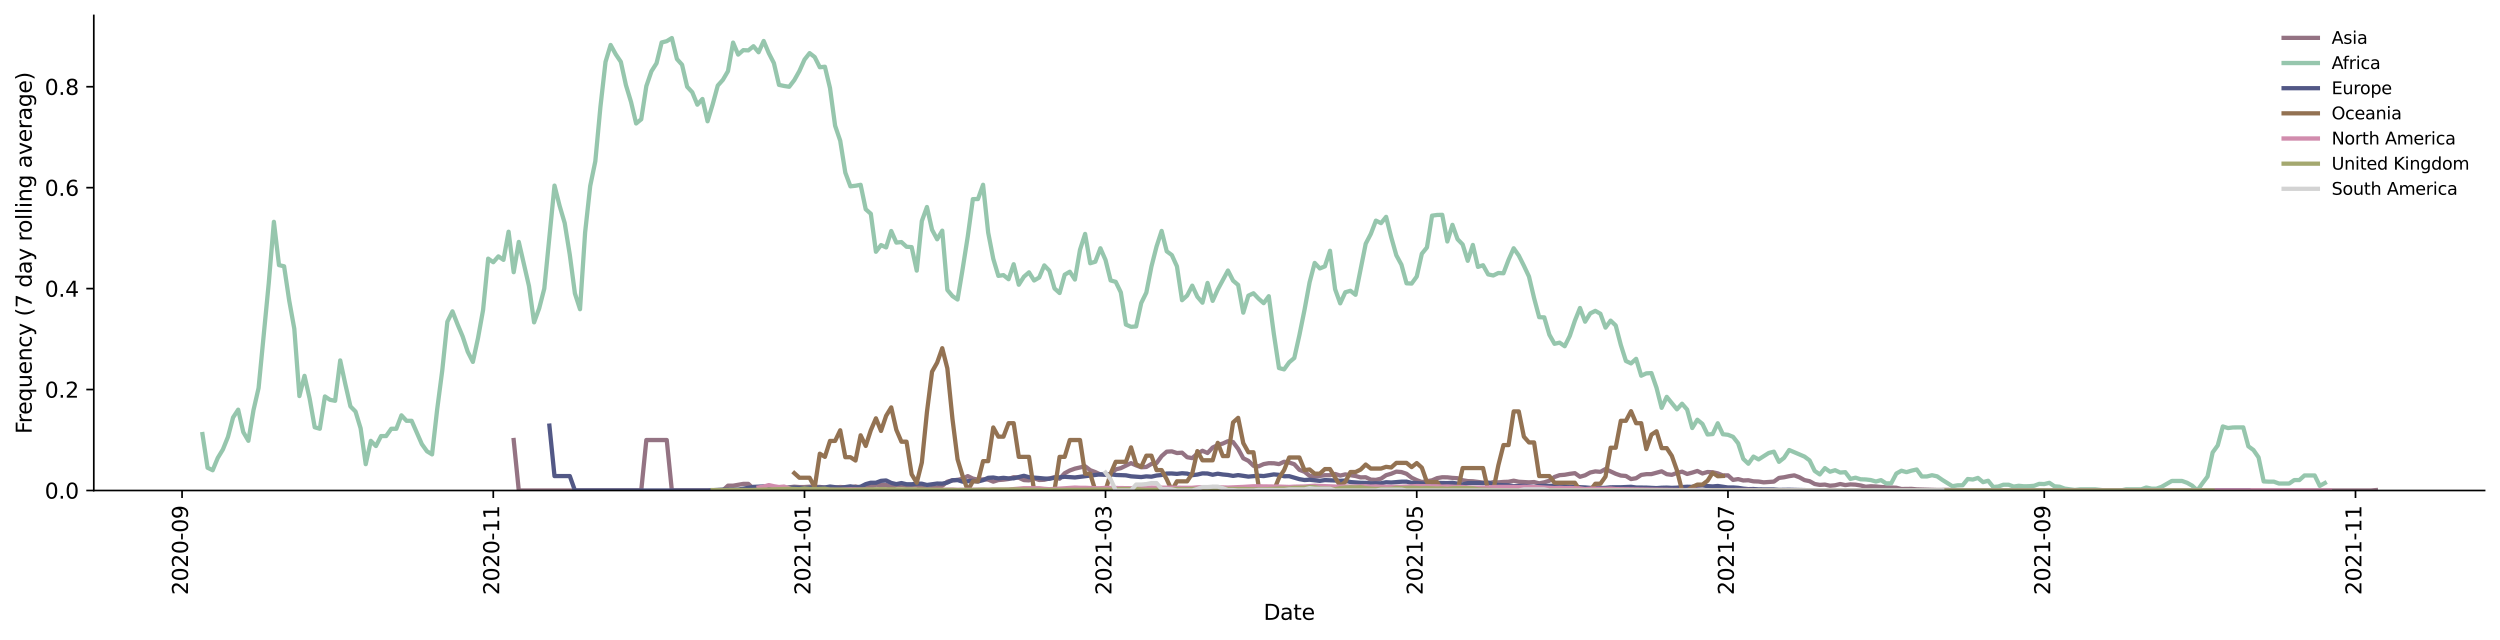 <?xml version="1.0" encoding="utf-8" standalone="no"?>
<!DOCTYPE svg PUBLIC "-//W3C//DTD SVG 1.1//EN"
  "http://www.w3.org/Graphics/SVG/1.1/DTD/svg11.dtd">
<svg height="298.621pt" version="1.1" viewBox="0 0 1166.981 298.621" width="1166.981pt" xmlns="http://www.w3.org/2000/svg" xmlns:xlink="http://www.w3.org/1999/xlink">
 <defs>
  <style type="text/css">*{stroke-linecap:butt;stroke-linejoin:round;}</style>
 </defs>
 <g id="figure_1">
  <g id="patch_1">
   <path d="M 0 298.621 
L 1166.981 298.621 
L 1166.981 0 
L 0 0 
z
" style="fill:#ffffff;"/>
  </g>
  <g id="axes_1">
   <g id="patch_2">
    <path d="M 43.781 228.96 
L 1159.781 228.96 
L 1159.781 7.2 
L 43.781 7.2 
z
" style="fill:#ffffff;"/>
   </g>
   <g id="matplotlib.axis_1">
    <g id="xtick_1">
     <g id="line2d_1">
      <defs>
       <path d="M 0 0 
L 0 3.5 
" id="m7dcf314d9b" style="stroke:#000000;stroke-width:0.8;"/>
      </defs>
      <g>
       <use style="stroke:#000000;stroke-width:0.8;" x="84.982" xlink:href="#m7dcf314d9b" y="228.96"/>
      </g>
     </g>
     <g id="text_1">
      <!-- 2020-09 -->
      <g transform="translate(87.742 277.743)rotate(-90)scale(0.1 -0.1)">
       <defs>
        <path d="M 1228 531 
L 3431 531 
L 3431 0 
L 469 0 
L 469 531 
Q 828 903 1448 1529 
Q 2069 2156 2228 2338 
Q 2531 2678 2651 2914 
Q 2772 3150 2772 3378 
Q 2772 3750 2511 3984 
Q 2250 4219 1831 4219 
Q 1534 4219 1204 4116 
Q 875 4013 500 3803 
L 500 4441 
Q 881 4594 1212 4672 
Q 1544 4750 1819 4750 
Q 2544 4750 2975 4387 
Q 3406 4025 3406 3419 
Q 3406 3131 3298 2873 
Q 3191 2616 2906 2266 
Q 2828 2175 2409 1742 
Q 1991 1309 1228 531 
z
" id="DejaVuSans-32" transform="scale(0.016)"/>
        <path d="M 2034 4250 
Q 1547 4250 1301 3770 
Q 1056 3291 1056 2328 
Q 1056 1369 1301 889 
Q 1547 409 2034 409 
Q 2525 409 2770 889 
Q 3016 1369 3016 2328 
Q 3016 3291 2770 3770 
Q 2525 4250 2034 4250 
z
M 2034 4750 
Q 2819 4750 3233 4129 
Q 3647 3509 3647 2328 
Q 3647 1150 3233 529 
Q 2819 -91 2034 -91 
Q 1250 -91 836 529 
Q 422 1150 422 2328 
Q 422 3509 836 4129 
Q 1250 4750 2034 4750 
z
" id="DejaVuSans-30" transform="scale(0.016)"/>
        <path d="M 313 2009 
L 1997 2009 
L 1997 1497 
L 313 1497 
L 313 2009 
z
" id="DejaVuSans-2d" transform="scale(0.016)"/>
        <path d="M 703 97 
L 703 672 
Q 941 559 1184 500 
Q 1428 441 1663 441 
Q 2288 441 2617 861 
Q 2947 1281 2994 2138 
Q 2813 1869 2534 1725 
Q 2256 1581 1919 1581 
Q 1219 1581 811 2004 
Q 403 2428 403 3163 
Q 403 3881 828 4315 
Q 1253 4750 1959 4750 
Q 2769 4750 3195 4129 
Q 3622 3509 3622 2328 
Q 3622 1225 3098 567 
Q 2575 -91 1691 -91 
Q 1453 -91 1209 -44 
Q 966 3 703 97 
z
M 1959 2075 
Q 2384 2075 2632 2365 
Q 2881 2656 2881 3163 
Q 2881 3666 2632 3958 
Q 2384 4250 1959 4250 
Q 1534 4250 1286 3958 
Q 1038 3666 1038 3163 
Q 1038 2656 1286 2365 
Q 1534 2075 1959 2075 
z
" id="DejaVuSans-39" transform="scale(0.016)"/>
       </defs>
       <use xlink:href="#DejaVuSans-32"/>
       <use x="63.623" xlink:href="#DejaVuSans-30"/>
       <use x="127.246" xlink:href="#DejaVuSans-32"/>
       <use x="190.869" xlink:href="#DejaVuSans-30"/>
       <use x="254.492" xlink:href="#DejaVuSans-2d"/>
       <use x="290.576" xlink:href="#DejaVuSans-30"/>
       <use x="354.199" xlink:href="#DejaVuSans-39"/>
      </g>
     </g>
    </g>
    <g id="xtick_2">
     <g id="line2d_2">
      <g>
       <use style="stroke:#000000;stroke-width:0.8;" x="230.258" xlink:href="#m7dcf314d9b" y="228.96"/>
      </g>
     </g>
     <g id="text_2">
      <!-- 2020-11 -->
      <g transform="translate(233.017 277.743)rotate(-90)scale(0.1 -0.1)">
       <defs>
        <path d="M 794 531 
L 1825 531 
L 1825 4091 
L 703 3866 
L 703 4441 
L 1819 4666 
L 2450 4666 
L 2450 531 
L 3481 531 
L 3481 0 
L 794 0 
L 794 531 
z
" id="DejaVuSans-31" transform="scale(0.016)"/>
       </defs>
       <use xlink:href="#DejaVuSans-32"/>
       <use x="63.623" xlink:href="#DejaVuSans-30"/>
       <use x="127.246" xlink:href="#DejaVuSans-32"/>
       <use x="190.869" xlink:href="#DejaVuSans-30"/>
       <use x="254.492" xlink:href="#DejaVuSans-2d"/>
       <use x="290.576" xlink:href="#DejaVuSans-31"/>
       <use x="354.199" xlink:href="#DejaVuSans-31"/>
      </g>
     </g>
    </g>
    <g id="xtick_3">
     <g id="line2d_3">
      <g>
       <use style="stroke:#000000;stroke-width:0.8;" x="375.533" xlink:href="#m7dcf314d9b" y="228.96"/>
      </g>
     </g>
     <g id="text_3">
      <!-- 2021-01 -->
      <g transform="translate(378.292 277.743)rotate(-90)scale(0.1 -0.1)">
       <use xlink:href="#DejaVuSans-32"/>
       <use x="63.623" xlink:href="#DejaVuSans-30"/>
       <use x="127.246" xlink:href="#DejaVuSans-32"/>
       <use x="190.869" xlink:href="#DejaVuSans-31"/>
       <use x="254.492" xlink:href="#DejaVuSans-2d"/>
       <use x="290.576" xlink:href="#DejaVuSans-30"/>
       <use x="354.199" xlink:href="#DejaVuSans-31"/>
      </g>
     </g>
    </g>
    <g id="xtick_4">
     <g id="line2d_4">
      <g>
       <use style="stroke:#000000;stroke-width:0.8;" x="516.045" xlink:href="#m7dcf314d9b" y="228.96"/>
      </g>
     </g>
     <g id="text_4">
      <!-- 2021-03 -->
      <g transform="translate(518.804 277.743)rotate(-90)scale(0.1 -0.1)">
       <defs>
        <path d="M 2597 2516 
Q 3050 2419 3304 2112 
Q 3559 1806 3559 1356 
Q 3559 666 3084 287 
Q 2609 -91 1734 -91 
Q 1441 -91 1130 -33 
Q 819 25 488 141 
L 488 750 
Q 750 597 1062 519 
Q 1375 441 1716 441 
Q 2309 441 2620 675 
Q 2931 909 2931 1356 
Q 2931 1769 2642 2001 
Q 2353 2234 1838 2234 
L 1294 2234 
L 1294 2753 
L 1863 2753 
Q 2328 2753 2575 2939 
Q 2822 3125 2822 3475 
Q 2822 3834 2567 4026 
Q 2313 4219 1838 4219 
Q 1578 4219 1281 4162 
Q 984 4106 628 3988 
L 628 4550 
Q 988 4650 1302 4700 
Q 1616 4750 1894 4750 
Q 2613 4750 3031 4423 
Q 3450 4097 3450 3541 
Q 3450 3153 3228 2886 
Q 3006 2619 2597 2516 
z
" id="DejaVuSans-33" transform="scale(0.016)"/>
       </defs>
       <use xlink:href="#DejaVuSans-32"/>
       <use x="63.623" xlink:href="#DejaVuSans-30"/>
       <use x="127.246" xlink:href="#DejaVuSans-32"/>
       <use x="190.869" xlink:href="#DejaVuSans-31"/>
       <use x="254.492" xlink:href="#DejaVuSans-2d"/>
       <use x="290.576" xlink:href="#DejaVuSans-30"/>
       <use x="354.199" xlink:href="#DejaVuSans-33"/>
      </g>
     </g>
    </g>
    <g id="xtick_5">
     <g id="line2d_5">
      <g>
       <use style="stroke:#000000;stroke-width:0.8;" x="661.32" xlink:href="#m7dcf314d9b" y="228.96"/>
      </g>
     </g>
     <g id="text_5">
      <!-- 2021-05 -->
      <g transform="translate(664.08 277.743)rotate(-90)scale(0.1 -0.1)">
       <defs>
        <path d="M 691 4666 
L 3169 4666 
L 3169 4134 
L 1269 4134 
L 1269 2991 
Q 1406 3038 1543 3061 
Q 1681 3084 1819 3084 
Q 2600 3084 3056 2656 
Q 3513 2228 3513 1497 
Q 3513 744 3044 326 
Q 2575 -91 1722 -91 
Q 1428 -91 1123 -41 
Q 819 9 494 109 
L 494 744 
Q 775 591 1075 516 
Q 1375 441 1709 441 
Q 2250 441 2565 725 
Q 2881 1009 2881 1497 
Q 2881 1984 2565 2268 
Q 2250 2553 1709 2553 
Q 1456 2553 1204 2497 
Q 953 2441 691 2322 
L 691 4666 
z
" id="DejaVuSans-35" transform="scale(0.016)"/>
       </defs>
       <use xlink:href="#DejaVuSans-32"/>
       <use x="63.623" xlink:href="#DejaVuSans-30"/>
       <use x="127.246" xlink:href="#DejaVuSans-32"/>
       <use x="190.869" xlink:href="#DejaVuSans-31"/>
       <use x="254.492" xlink:href="#DejaVuSans-2d"/>
       <use x="290.576" xlink:href="#DejaVuSans-30"/>
       <use x="354.199" xlink:href="#DejaVuSans-35"/>
      </g>
     </g>
    </g>
    <g id="xtick_6">
     <g id="line2d_6">
      <g>
       <use style="stroke:#000000;stroke-width:0.8;" x="806.596" xlink:href="#m7dcf314d9b" y="228.96"/>
      </g>
     </g>
     <g id="text_6">
      <!-- 2021-07 -->
      <g transform="translate(809.355 277.743)rotate(-90)scale(0.1 -0.1)">
       <defs>
        <path d="M 525 4666 
L 3525 4666 
L 3525 4397 
L 1831 0 
L 1172 0 
L 2766 4134 
L 525 4134 
L 525 4666 
z
" id="DejaVuSans-37" transform="scale(0.016)"/>
       </defs>
       <use xlink:href="#DejaVuSans-32"/>
       <use x="63.623" xlink:href="#DejaVuSans-30"/>
       <use x="127.246" xlink:href="#DejaVuSans-32"/>
       <use x="190.869" xlink:href="#DejaVuSans-31"/>
       <use x="254.492" xlink:href="#DejaVuSans-2d"/>
       <use x="290.576" xlink:href="#DejaVuSans-30"/>
       <use x="354.199" xlink:href="#DejaVuSans-37"/>
      </g>
     </g>
    </g>
    <g id="xtick_7">
     <g id="line2d_7">
      <g>
       <use style="stroke:#000000;stroke-width:0.8;" x="954.252" xlink:href="#m7dcf314d9b" y="228.96"/>
      </g>
     </g>
     <g id="text_7">
      <!-- 2021-09 -->
      <g transform="translate(957.012 277.743)rotate(-90)scale(0.1 -0.1)">
       <use xlink:href="#DejaVuSans-32"/>
       <use x="63.623" xlink:href="#DejaVuSans-30"/>
       <use x="127.246" xlink:href="#DejaVuSans-32"/>
       <use x="190.869" xlink:href="#DejaVuSans-31"/>
       <use x="254.492" xlink:href="#DejaVuSans-2d"/>
       <use x="290.576" xlink:href="#DejaVuSans-30"/>
       <use x="354.199" xlink:href="#DejaVuSans-39"/>
      </g>
     </g>
    </g>
    <g id="xtick_8">
     <g id="line2d_8">
      <g>
       <use style="stroke:#000000;stroke-width:0.8;" x="1099.528" xlink:href="#m7dcf314d9b" y="228.96"/>
      </g>
     </g>
     <g id="text_8">
      <!-- 2021-11 -->
      <g transform="translate(1102.287 277.743)rotate(-90)scale(0.1 -0.1)">
       <use xlink:href="#DejaVuSans-32"/>
       <use x="63.623" xlink:href="#DejaVuSans-30"/>
       <use x="127.246" xlink:href="#DejaVuSans-32"/>
       <use x="190.869" xlink:href="#DejaVuSans-31"/>
       <use x="254.492" xlink:href="#DejaVuSans-2d"/>
       <use x="290.576" xlink:href="#DejaVuSans-31"/>
       <use x="354.199" xlink:href="#DejaVuSans-31"/>
      </g>
     </g>
    </g>
    <g id="text_9">
     <!-- Date -->
     <g transform="translate(589.83 289.341)scale(0.1 -0.1)">
      <defs>
       <path d="M 1259 4147 
L 1259 519 
L 2022 519 
Q 2988 519 3436 956 
Q 3884 1394 3884 2338 
Q 3884 3275 3436 3711 
Q 2988 4147 2022 4147 
L 1259 4147 
z
M 628 4666 
L 1925 4666 
Q 3281 4666 3915 4102 
Q 4550 3538 4550 2338 
Q 4550 1131 3912 565 
Q 3275 0 1925 0 
L 628 0 
L 628 4666 
z
" id="DejaVuSans-44" transform="scale(0.016)"/>
       <path d="M 2194 1759 
Q 1497 1759 1228 1600 
Q 959 1441 959 1056 
Q 959 750 1161 570 
Q 1363 391 1709 391 
Q 2188 391 2477 730 
Q 2766 1069 2766 1631 
L 2766 1759 
L 2194 1759 
z
M 3341 1997 
L 3341 0 
L 2766 0 
L 2766 531 
Q 2569 213 2275 61 
Q 1981 -91 1556 -91 
Q 1019 -91 701 211 
Q 384 513 384 1019 
Q 384 1609 779 1909 
Q 1175 2209 1959 2209 
L 2766 2209 
L 2766 2266 
Q 2766 2663 2505 2880 
Q 2244 3097 1772 3097 
Q 1472 3097 1187 3025 
Q 903 2953 641 2809 
L 641 3341 
Q 956 3463 1253 3523 
Q 1550 3584 1831 3584 
Q 2591 3584 2966 3190 
Q 3341 2797 3341 1997 
z
" id="DejaVuSans-61" transform="scale(0.016)"/>
       <path d="M 1172 4494 
L 1172 3500 
L 2356 3500 
L 2356 3053 
L 1172 3053 
L 1172 1153 
Q 1172 725 1289 603 
Q 1406 481 1766 481 
L 2356 481 
L 2356 0 
L 1766 0 
Q 1100 0 847 248 
Q 594 497 594 1153 
L 594 3053 
L 172 3053 
L 172 3500 
L 594 3500 
L 594 4494 
L 1172 4494 
z
" id="DejaVuSans-74" transform="scale(0.016)"/>
       <path d="M 3597 1894 
L 3597 1613 
L 953 1613 
Q 991 1019 1311 708 
Q 1631 397 2203 397 
Q 2534 397 2845 478 
Q 3156 559 3463 722 
L 3463 178 
Q 3153 47 2828 -22 
Q 2503 -91 2169 -91 
Q 1331 -91 842 396 
Q 353 884 353 1716 
Q 353 2575 817 3079 
Q 1281 3584 2069 3584 
Q 2775 3584 3186 3129 
Q 3597 2675 3597 1894 
z
M 3022 2063 
Q 3016 2534 2758 2815 
Q 2500 3097 2075 3097 
Q 1594 3097 1305 2825 
Q 1016 2553 972 2059 
L 3022 2063 
z
" id="DejaVuSans-65" transform="scale(0.016)"/>
      </defs>
      <use xlink:href="#DejaVuSans-44"/>
      <use x="77.002" xlink:href="#DejaVuSans-61"/>
      <use x="138.281" xlink:href="#DejaVuSans-74"/>
      <use x="177.49" xlink:href="#DejaVuSans-65"/>
     </g>
    </g>
   </g>
   <g id="matplotlib.axis_2">
    <g id="ytick_1">
     <g id="line2d_9">
      <defs>
       <path d="M 0 0 
L -3.5 0 
" id="m2e028c14c4" style="stroke:#000000;stroke-width:0.8;"/>
      </defs>
      <g>
       <use style="stroke:#000000;stroke-width:0.8;" x="43.781" xlink:href="#m2e028c14c4" y="228.96"/>
      </g>
     </g>
     <g id="text_10">
      <!-- 0.0 -->
      <g transform="translate(20.878 232.759)scale(0.1 -0.1)">
       <defs>
        <path d="M 684 794 
L 1344 794 
L 1344 0 
L 684 0 
L 684 794 
z
" id="DejaVuSans-2e" transform="scale(0.016)"/>
       </defs>
       <use xlink:href="#DejaVuSans-30"/>
       <use x="63.623" xlink:href="#DejaVuSans-2e"/>
       <use x="95.41" xlink:href="#DejaVuSans-30"/>
      </g>
     </g>
    </g>
    <g id="ytick_2">
     <g id="line2d_10">
      <g>
       <use style="stroke:#000000;stroke-width:0.8;" x="43.781" xlink:href="#m2e028c14c4" y="181.842"/>
      </g>
     </g>
     <g id="text_11">
      <!-- 0.2 -->
      <g transform="translate(20.878 185.641)scale(0.1 -0.1)">
       <use xlink:href="#DejaVuSans-30"/>
       <use x="63.623" xlink:href="#DejaVuSans-2e"/>
       <use x="95.41" xlink:href="#DejaVuSans-32"/>
      </g>
     </g>
    </g>
    <g id="ytick_3">
     <g id="line2d_11">
      <g>
       <use style="stroke:#000000;stroke-width:0.8;" x="43.781" xlink:href="#m2e028c14c4" y="134.723"/>
      </g>
     </g>
     <g id="text_12">
      <!-- 0.4 -->
      <g transform="translate(20.878 138.523)scale(0.1 -0.1)">
       <defs>
        <path d="M 2419 4116 
L 825 1625 
L 2419 1625 
L 2419 4116 
z
M 2253 4666 
L 3047 4666 
L 3047 1625 
L 3713 1625 
L 3713 1100 
L 3047 1100 
L 3047 0 
L 2419 0 
L 2419 1100 
L 313 1100 
L 313 1709 
L 2253 4666 
z
" id="DejaVuSans-34" transform="scale(0.016)"/>
       </defs>
       <use xlink:href="#DejaVuSans-30"/>
       <use x="63.623" xlink:href="#DejaVuSans-2e"/>
       <use x="95.41" xlink:href="#DejaVuSans-34"/>
      </g>
     </g>
    </g>
    <g id="ytick_4">
     <g id="line2d_12">
      <g>
       <use style="stroke:#000000;stroke-width:0.8;" x="43.781" xlink:href="#m2e028c14c4" y="87.605"/>
      </g>
     </g>
     <g id="text_13">
      <!-- 0.6 -->
      <g transform="translate(20.878 91.404)scale(0.1 -0.1)">
       <defs>
        <path d="M 2113 2584 
Q 1688 2584 1439 2293 
Q 1191 2003 1191 1497 
Q 1191 994 1439 701 
Q 1688 409 2113 409 
Q 2538 409 2786 701 
Q 3034 994 3034 1497 
Q 3034 2003 2786 2293 
Q 2538 2584 2113 2584 
z
M 3366 4563 
L 3366 3988 
Q 3128 4100 2886 4159 
Q 2644 4219 2406 4219 
Q 1781 4219 1451 3797 
Q 1122 3375 1075 2522 
Q 1259 2794 1537 2939 
Q 1816 3084 2150 3084 
Q 2853 3084 3261 2657 
Q 3669 2231 3669 1497 
Q 3669 778 3244 343 
Q 2819 -91 2113 -91 
Q 1303 -91 875 529 
Q 447 1150 447 2328 
Q 447 3434 972 4092 
Q 1497 4750 2381 4750 
Q 2619 4750 2861 4703 
Q 3103 4656 3366 4563 
z
" id="DejaVuSans-36" transform="scale(0.016)"/>
       </defs>
       <use xlink:href="#DejaVuSans-30"/>
       <use x="63.623" xlink:href="#DejaVuSans-2e"/>
       <use x="95.41" xlink:href="#DejaVuSans-36"/>
      </g>
     </g>
    </g>
    <g id="ytick_5">
     <g id="line2d_13">
      <g>
       <use style="stroke:#000000;stroke-width:0.8;" x="43.781" xlink:href="#m2e028c14c4" y="40.487"/>
      </g>
     </g>
     <g id="text_14">
      <!-- 0.8 -->
      <g transform="translate(20.878 44.286)scale(0.1 -0.1)">
       <defs>
        <path d="M 2034 2216 
Q 1584 2216 1326 1975 
Q 1069 1734 1069 1313 
Q 1069 891 1326 650 
Q 1584 409 2034 409 
Q 2484 409 2743 651 
Q 3003 894 3003 1313 
Q 3003 1734 2745 1975 
Q 2488 2216 2034 2216 
z
M 1403 2484 
Q 997 2584 770 2862 
Q 544 3141 544 3541 
Q 544 4100 942 4425 
Q 1341 4750 2034 4750 
Q 2731 4750 3128 4425 
Q 3525 4100 3525 3541 
Q 3525 3141 3298 2862 
Q 3072 2584 2669 2484 
Q 3125 2378 3379 2068 
Q 3634 1759 3634 1313 
Q 3634 634 3220 271 
Q 2806 -91 2034 -91 
Q 1263 -91 848 271 
Q 434 634 434 1313 
Q 434 1759 690 2068 
Q 947 2378 1403 2484 
z
M 1172 3481 
Q 1172 3119 1398 2916 
Q 1625 2713 2034 2713 
Q 2441 2713 2670 2916 
Q 2900 3119 2900 3481 
Q 2900 3844 2670 4047 
Q 2441 4250 2034 4250 
Q 1625 4250 1398 4047 
Q 1172 3844 1172 3481 
z
" id="DejaVuSans-38" transform="scale(0.016)"/>
       </defs>
       <use xlink:href="#DejaVuSans-30"/>
       <use x="63.623" xlink:href="#DejaVuSans-2e"/>
       <use x="95.41" xlink:href="#DejaVuSans-38"/>
      </g>
     </g>
    </g>
    <g id="text_15">
     <!-- Frequency (7 day rolling average) -->
     <g transform="translate(14.798 202.529)rotate(-90)scale(0.1 -0.1)">
      <defs>
       <path d="M 628 4666 
L 3309 4666 
L 3309 4134 
L 1259 4134 
L 1259 2759 
L 3109 2759 
L 3109 2228 
L 1259 2228 
L 1259 0 
L 628 0 
L 628 4666 
z
" id="DejaVuSans-46" transform="scale(0.016)"/>
       <path d="M 2631 2963 
Q 2534 3019 2420 3045 
Q 2306 3072 2169 3072 
Q 1681 3072 1420 2755 
Q 1159 2438 1159 1844 
L 1159 0 
L 581 0 
L 581 3500 
L 1159 3500 
L 1159 2956 
Q 1341 3275 1631 3429 
Q 1922 3584 2338 3584 
Q 2397 3584 2469 3576 
Q 2541 3569 2628 3553 
L 2631 2963 
z
" id="DejaVuSans-72" transform="scale(0.016)"/>
       <path d="M 947 1747 
Q 947 1113 1208 752 
Q 1469 391 1925 391 
Q 2381 391 2643 752 
Q 2906 1113 2906 1747 
Q 2906 2381 2643 2742 
Q 2381 3103 1925 3103 
Q 1469 3103 1208 2742 
Q 947 2381 947 1747 
z
M 2906 525 
Q 2725 213 2448 61 
Q 2172 -91 1784 -91 
Q 1150 -91 751 415 
Q 353 922 353 1747 
Q 353 2572 751 3078 
Q 1150 3584 1784 3584 
Q 2172 3584 2448 3432 
Q 2725 3281 2906 2969 
L 2906 3500 
L 3481 3500 
L 3481 -1331 
L 2906 -1331 
L 2906 525 
z
" id="DejaVuSans-71" transform="scale(0.016)"/>
       <path d="M 544 1381 
L 544 3500 
L 1119 3500 
L 1119 1403 
Q 1119 906 1312 657 
Q 1506 409 1894 409 
Q 2359 409 2629 706 
Q 2900 1003 2900 1516 
L 2900 3500 
L 3475 3500 
L 3475 0 
L 2900 0 
L 2900 538 
Q 2691 219 2414 64 
Q 2138 -91 1772 -91 
Q 1169 -91 856 284 
Q 544 659 544 1381 
z
M 1991 3584 
L 1991 3584 
z
" id="DejaVuSans-75" transform="scale(0.016)"/>
       <path d="M 3513 2113 
L 3513 0 
L 2938 0 
L 2938 2094 
Q 2938 2591 2744 2837 
Q 2550 3084 2163 3084 
Q 1697 3084 1428 2787 
Q 1159 2491 1159 1978 
L 1159 0 
L 581 0 
L 581 3500 
L 1159 3500 
L 1159 2956 
Q 1366 3272 1645 3428 
Q 1925 3584 2291 3584 
Q 2894 3584 3203 3211 
Q 3513 2838 3513 2113 
z
" id="DejaVuSans-6e" transform="scale(0.016)"/>
       <path d="M 3122 3366 
L 3122 2828 
Q 2878 2963 2633 3030 
Q 2388 3097 2138 3097 
Q 1578 3097 1268 2742 
Q 959 2388 959 1747 
Q 959 1106 1268 751 
Q 1578 397 2138 397 
Q 2388 397 2633 464 
Q 2878 531 3122 666 
L 3122 134 
Q 2881 22 2623 -34 
Q 2366 -91 2075 -91 
Q 1284 -91 818 406 
Q 353 903 353 1747 
Q 353 2603 823 3093 
Q 1294 3584 2113 3584 
Q 2378 3584 2631 3529 
Q 2884 3475 3122 3366 
z
" id="DejaVuSans-63" transform="scale(0.016)"/>
       <path d="M 2059 -325 
Q 1816 -950 1584 -1140 
Q 1353 -1331 966 -1331 
L 506 -1331 
L 506 -850 
L 844 -850 
Q 1081 -850 1212 -737 
Q 1344 -625 1503 -206 
L 1606 56 
L 191 3500 
L 800 3500 
L 1894 763 
L 2988 3500 
L 3597 3500 
L 2059 -325 
z
" id="DejaVuSans-79" transform="scale(0.016)"/>
       <path id="DejaVuSans-20" transform="scale(0.016)"/>
       <path d="M 1984 4856 
Q 1566 4138 1362 3434 
Q 1159 2731 1159 2009 
Q 1159 1288 1364 580 
Q 1569 -128 1984 -844 
L 1484 -844 
Q 1016 -109 783 600 
Q 550 1309 550 2009 
Q 550 2706 781 3412 
Q 1013 4119 1484 4856 
L 1984 4856 
z
" id="DejaVuSans-28" transform="scale(0.016)"/>
       <path d="M 2906 2969 
L 2906 4863 
L 3481 4863 
L 3481 0 
L 2906 0 
L 2906 525 
Q 2725 213 2448 61 
Q 2172 -91 1784 -91 
Q 1150 -91 751 415 
Q 353 922 353 1747 
Q 353 2572 751 3078 
Q 1150 3584 1784 3584 
Q 2172 3584 2448 3432 
Q 2725 3281 2906 2969 
z
M 947 1747 
Q 947 1113 1208 752 
Q 1469 391 1925 391 
Q 2381 391 2643 752 
Q 2906 1113 2906 1747 
Q 2906 2381 2643 2742 
Q 2381 3103 1925 3103 
Q 1469 3103 1208 2742 
Q 947 2381 947 1747 
z
" id="DejaVuSans-64" transform="scale(0.016)"/>
       <path d="M 1959 3097 
Q 1497 3097 1228 2736 
Q 959 2375 959 1747 
Q 959 1119 1226 758 
Q 1494 397 1959 397 
Q 2419 397 2687 759 
Q 2956 1122 2956 1747 
Q 2956 2369 2687 2733 
Q 2419 3097 1959 3097 
z
M 1959 3584 
Q 2709 3584 3137 3096 
Q 3566 2609 3566 1747 
Q 3566 888 3137 398 
Q 2709 -91 1959 -91 
Q 1206 -91 779 398 
Q 353 888 353 1747 
Q 353 2609 779 3096 
Q 1206 3584 1959 3584 
z
" id="DejaVuSans-6f" transform="scale(0.016)"/>
       <path d="M 603 4863 
L 1178 4863 
L 1178 0 
L 603 0 
L 603 4863 
z
" id="DejaVuSans-6c" transform="scale(0.016)"/>
       <path d="M 603 3500 
L 1178 3500 
L 1178 0 
L 603 0 
L 603 3500 
z
M 603 4863 
L 1178 4863 
L 1178 4134 
L 603 4134 
L 603 4863 
z
" id="DejaVuSans-69" transform="scale(0.016)"/>
       <path d="M 2906 1791 
Q 2906 2416 2648 2759 
Q 2391 3103 1925 3103 
Q 1463 3103 1205 2759 
Q 947 2416 947 1791 
Q 947 1169 1205 825 
Q 1463 481 1925 481 
Q 2391 481 2648 825 
Q 2906 1169 2906 1791 
z
M 3481 434 
Q 3481 -459 3084 -895 
Q 2688 -1331 1869 -1331 
Q 1566 -1331 1297 -1286 
Q 1028 -1241 775 -1147 
L 775 -588 
Q 1028 -725 1275 -790 
Q 1522 -856 1778 -856 
Q 2344 -856 2625 -561 
Q 2906 -266 2906 331 
L 2906 616 
Q 2728 306 2450 153 
Q 2172 0 1784 0 
Q 1141 0 747 490 
Q 353 981 353 1791 
Q 353 2603 747 3093 
Q 1141 3584 1784 3584 
Q 2172 3584 2450 3431 
Q 2728 3278 2906 2969 
L 2906 3500 
L 3481 3500 
L 3481 434 
z
" id="DejaVuSans-67" transform="scale(0.016)"/>
       <path d="M 191 3500 
L 800 3500 
L 1894 563 
L 2988 3500 
L 3597 3500 
L 2284 0 
L 1503 0 
L 191 3500 
z
" id="DejaVuSans-76" transform="scale(0.016)"/>
       <path d="M 513 4856 
L 1013 4856 
Q 1481 4119 1714 3412 
Q 1947 2706 1947 2009 
Q 1947 1309 1714 600 
Q 1481 -109 1013 -844 
L 513 -844 
Q 928 -128 1133 580 
Q 1338 1288 1338 2009 
Q 1338 2731 1133 3434 
Q 928 4138 513 4856 
z
" id="DejaVuSans-29" transform="scale(0.016)"/>
      </defs>
      <use xlink:href="#DejaVuSans-46"/>
      <use x="50.27" xlink:href="#DejaVuSans-72"/>
      <use x="89.133" xlink:href="#DejaVuSans-65"/>
      <use x="150.656" xlink:href="#DejaVuSans-71"/>
      <use x="214.133" xlink:href="#DejaVuSans-75"/>
      <use x="277.512" xlink:href="#DejaVuSans-65"/>
      <use x="339.035" xlink:href="#DejaVuSans-6e"/>
      <use x="402.414" xlink:href="#DejaVuSans-63"/>
      <use x="457.395" xlink:href="#DejaVuSans-79"/>
      <use x="516.574" xlink:href="#DejaVuSans-20"/>
      <use x="548.361" xlink:href="#DejaVuSans-28"/>
      <use x="587.375" xlink:href="#DejaVuSans-37"/>
      <use x="650.998" xlink:href="#DejaVuSans-20"/>
      <use x="682.785" xlink:href="#DejaVuSans-64"/>
      <use x="746.262" xlink:href="#DejaVuSans-61"/>
      <use x="807.541" xlink:href="#DejaVuSans-79"/>
      <use x="866.721" xlink:href="#DejaVuSans-20"/>
      <use x="898.508" xlink:href="#DejaVuSans-72"/>
      <use x="937.371" xlink:href="#DejaVuSans-6f"/>
      <use x="998.553" xlink:href="#DejaVuSans-6c"/>
      <use x="1026.336" xlink:href="#DejaVuSans-6c"/>
      <use x="1054.119" xlink:href="#DejaVuSans-69"/>
      <use x="1081.902" xlink:href="#DejaVuSans-6e"/>
      <use x="1145.281" xlink:href="#DejaVuSans-67"/>
      <use x="1208.758" xlink:href="#DejaVuSans-20"/>
      <use x="1240.545" xlink:href="#DejaVuSans-61"/>
      <use x="1301.824" xlink:href="#DejaVuSans-76"/>
      <use x="1361.004" xlink:href="#DejaVuSans-65"/>
      <use x="1422.527" xlink:href="#DejaVuSans-72"/>
      <use x="1463.641" xlink:href="#DejaVuSans-61"/>
      <use x="1524.92" xlink:href="#DejaVuSans-67"/>
      <use x="1588.396" xlink:href="#DejaVuSans-65"/>
      <use x="1649.92" xlink:href="#DejaVuSans-29"/>
     </g>
    </g>
   </g>
   <g id="line2d_14">
    <path clip-path="url(#p28795cb5f9)" d="M 239.784 205.401 
L 242.165 228.96 
L 299.323 228.96 
L 301.704 205.401 
L 311.231 205.401 
L 313.612 228.96 
L 337.428 228.96 
L 339.809 226.716 
L 342.191 226.716 
L 346.954 225.882 
L 349.336 225.882 
L 351.717 228.125 
L 354.099 228.125 
L 358.862 228.96 
L 361.243 228.412 
L 363.625 228.005 
L 366.007 227.891 
L 368.388 227.476 
L 370.77 227.195 
L 373.151 227.362 
L 375.533 227.352 
L 377.914 227.196 
L 380.296 227.304 
L 382.678 227.297 
L 385.059 227.585 
L 387.441 228.002 
L 389.822 227.557 
L 392.204 227.336 
L 396.967 227.581 
L 399.348 227.065 
L 401.73 227.707 
L 404.112 226.969 
L 406.493 227.105 
L 408.875 226.28 
L 411.256 226.425 
L 413.638 226.332 
L 416.019 227.434 
L 418.401 226.425 
L 420.783 226.407 
L 423.164 226.688 
L 427.927 226.593 
L 430.309 227.602 
L 432.69 228.185 
L 435.072 227.797 
L 437.453 227.565 
L 439.835 226.77 
L 442.217 224.852 
L 444.598 224.189 
L 446.98 224.014 
L 449.361 223.463 
L 451.743 222.239 
L 454.124 223.405 
L 456.506 223.899 
L 458.888 223.77 
L 461.269 223.877 
L 463.651 224.835 
L 466.032 224.074 
L 468.414 223.904 
L 470.795 223.583 
L 473.177 222.741 
L 475.558 222.998 
L 477.94 224.096 
L 480.322 224.232 
L 482.703 223.225 
L 485.085 224.057 
L 487.466 223.952 
L 492.229 222.758 
L 494.611 223.461 
L 496.993 220.898 
L 499.374 219.617 
L 501.756 218.756 
L 506.519 217.668 
L 508.9 219.476 
L 511.282 220.372 
L 513.663 221.478 
L 518.427 221.473 
L 520.808 219.11 
L 523.19 218.52 
L 527.953 216.195 
L 530.334 217.234 
L 532.716 218.119 
L 535.098 217.984 
L 537.479 216.561 
L 539.861 216.176 
L 542.242 212.914 
L 544.624 210.833 
L 547.005 210.699 
L 549.387 211.476 
L 551.768 211.303 
L 554.15 213.427 
L 556.532 213.842 
L 558.913 211.78 
L 561.295 210.43 
L 563.676 211.45 
L 566.058 208.916 
L 568.439 207.756 
L 570.821 207.03 
L 573.203 205.947 
L 575.584 206.341 
L 577.966 209.529 
L 580.347 213.93 
L 582.729 215.108 
L 585.11 217.408 
L 587.492 217.685 
L 589.873 216.631 
L 592.255 216.215 
L 594.637 216.249 
L 597.018 216.645 
L 599.4 215.537 
L 601.781 215.907 
L 604.163 216.7 
L 606.544 219.306 
L 608.926 220.222 
L 611.307 222.098 
L 613.689 222.497 
L 618.452 221.822 
L 620.834 221.827 
L 623.215 221.237 
L 625.597 221.996 
L 627.978 221.445 
L 632.742 222.19 
L 635.123 222.844 
L 637.505 222.779 
L 639.886 223.887 
L 642.268 224.001 
L 644.649 223.435 
L 647.031 221.818 
L 649.412 221.126 
L 651.794 220.161 
L 654.176 220.351 
L 656.557 221.156 
L 658.939 222.989 
L 661.32 224.119 
L 663.702 225.021 
L 668.465 224.224 
L 670.847 223.191 
L 673.228 222.78 
L 675.61 222.817 
L 677.991 223.075 
L 680.373 223.22 
L 682.754 224.174 
L 685.136 224.582 
L 687.517 224.659 
L 694.662 225.564 
L 697.044 225.062 
L 699.425 225.173 
L 701.807 224.964 
L 704.188 224.881 
L 706.57 224.385 
L 708.952 224.886 
L 713.715 225.159 
L 716.096 225.012 
L 718.478 225.625 
L 720.859 225.138 
L 723.241 224.407 
L 725.622 222.646 
L 728.004 221.801 
L 730.386 221.625 
L 732.767 221.183 
L 735.149 220.871 
L 737.53 222.554 
L 739.912 221.859 
L 742.293 220.561 
L 744.675 220.051 
L 747.057 220.252 
L 749.438 218.949 
L 754.201 221.157 
L 756.583 221.981 
L 758.964 222.182 
L 761.346 223.624 
L 763.727 223.223 
L 766.109 221.692 
L 768.491 221.337 
L 770.872 221.309 
L 775.635 220.013 
L 778.017 221.345 
L 780.398 221.653 
L 782.78 220.754 
L 785.162 220.168 
L 787.543 221.239 
L 789.925 220.605 
L 792.306 219.855 
L 794.688 221.012 
L 797.069 220.33 
L 799.451 220.448 
L 801.832 220.963 
L 804.214 221.944 
L 806.596 221.898 
L 808.977 224.025 
L 811.359 223.637 
L 813.74 224.273 
L 816.122 224.183 
L 818.503 224.684 
L 820.885 224.771 
L 823.267 225.149 
L 828.03 224.816 
L 830.411 223.093 
L 832.793 222.783 
L 835.174 222.272 
L 837.556 221.901 
L 839.937 222.791 
L 842.319 224.107 
L 844.701 224.614 
L 847.082 225.925 
L 849.464 226.348 
L 851.845 226.207 
L 854.227 226.739 
L 856.608 226.522 
L 858.99 225.939 
L 861.372 226.444 
L 863.753 226.125 
L 866.135 226.234 
L 868.516 226.606 
L 870.898 227.218 
L 873.279 226.992 
L 875.661 227.09 
L 878.042 227.336 
L 885.187 227.672 
L 887.569 228.267 
L 892.332 228.203 
L 894.713 228.437 
L 904.24 228.7 
L 909.003 228.672 
L 920.911 228.864 
L 932.818 228.857 
L 954.252 228.96 
L 973.305 228.832 
L 975.687 228.899 
L 978.068 228.808 
L 985.213 228.827 
L 994.739 228.919 
L 999.502 228.906 
L 1106.672 228.96 
L 1109.054 228.763 
L 1109.054 228.763 
" style="fill:none;stroke:#947383;stroke-linecap:square;stroke-width:2;"/>
   </g>
   <g id="line2d_15">
    <path clip-path="url(#p28795cb5f9)" d="M 94.509 202.629 
L 96.89 218.335 
L 99.272 219.51 
L 101.653 213.751 
L 104.035 209.824 
L 106.416 203.934 
L 108.798 194.873 
L 111.179 191.235 
L 113.561 201.706 
L 115.943 205.766 
L 118.324 191.462 
L 120.706 181.122 
L 125.469 131.963 
L 127.85 103.559 
L 130.232 123.752 
L 132.614 124.306 
L 134.995 140.293 
L 137.377 153.458 
L 139.758 184.871 
L 142.14 175.447 
L 144.521 185.979 
L 146.903 199.442 
L 149.284 200.135 
L 151.666 185.057 
L 154.048 186.627 
L 156.429 187.089 
L 158.811 168.242 
L 161.192 179.329 
L 163.574 189.695 
L 165.955 192.111 
L 168.337 199.964 
L 170.719 216.67 
L 173.1 205.796 
L 175.482 208.21 
L 177.863 203.55 
L 180.245 203.55 
L 182.626 200.148 
L 185.008 200.148 
L 187.389 193.879 
L 189.771 196.437 
L 192.153 196.437 
L 196.916 207.311 
L 199.297 210.642 
L 201.679 212.102 
L 204.06 191.16 
L 206.442 172.921 
L 208.824 150.193 
L 211.205 145.332 
L 213.587 151.411 
L 215.968 157.071 
L 218.35 164.224 
L 220.731 168.936 
L 223.113 157.911 
L 225.494 144.717 
L 227.876 120.734 
L 230.258 122.397 
L 232.639 119.678 
L 235.021 121.303 
L 237.402 108.165 
L 239.784 127.055 
L 242.165 112.92 
L 246.928 133.565 
L 249.31 150.472 
L 251.692 143.923 
L 254.073 134.704 
L 258.836 86.639 
L 261.218 96.062 
L 263.599 104.14 
L 265.981 118.968 
L 268.363 136.977 
L 270.744 144.333 
L 273.126 108.523 
L 275.507 86.796 
L 277.889 75.297 
L 280.27 49.925 
L 282.652 28.89 
L 285.033 20.996 
L 287.415 25.325 
L 289.797 28.859 
L 292.178 39.733 
L 294.56 47.586 
L 296.941 57.634 
L 299.323 55.675 
L 301.704 40.218 
L 304.086 33.271 
L 306.468 29.515 
L 308.849 19.822 
L 311.231 19.223 
L 313.612 17.76 
L 315.994 27.576 
L 318.375 30.21 
L 320.757 40.494 
L 323.138 43.052 
L 325.52 48.865 
L 327.902 46.209 
L 330.283 56.612 
L 332.665 48.739 
L 335.046 39.944 
L 337.428 37.287 
L 339.809 33.218 
L 342.191 19.884 
L 344.573 25.484 
L 346.954 23.405 
L 349.336 23.522 
L 351.717 21.579 
L 354.099 24.392 
L 356.48 19.136 
L 358.862 24.791 
L 361.243 29.45 
L 363.625 39.62 
L 366.007 40.134 
L 368.388 40.505 
L 370.77 37.398 
L 373.151 33.156 
L 375.533 27.831 
L 377.914 24.801 
L 380.296 26.632 
L 382.678 31.388 
L 385.059 31.16 
L 387.441 41.122 
L 389.822 58.689 
L 392.204 65.669 
L 394.585 80.591 
L 396.967 86.981 
L 399.348 86.712 
L 401.73 86.267 
L 404.112 97.679 
L 406.493 99.79 
L 408.875 117.515 
L 411.256 114.394 
L 413.638 115.494 
L 416.019 107.838 
L 418.401 113.237 
L 420.783 112.995 
L 423.164 115.181 
L 425.546 115.35 
L 427.927 126.318 
L 430.309 103.18 
L 432.69 96.631 
L 435.072 107.263 
L 437.453 111.699 
L 439.835 107.676 
L 442.217 135.347 
L 444.598 138.2 
L 446.98 139.811 
L 449.361 125.488 
L 451.743 110.389 
L 454.124 92.949 
L 456.506 92.914 
L 458.888 86.251 
L 461.269 108.552 
L 463.651 120.803 
L 466.032 128.774 
L 468.414 128.425 
L 470.795 130.343 
L 473.177 123.339 
L 475.558 132.91 
L 477.94 129.19 
L 480.322 127.123 
L 482.703 130.93 
L 485.085 129.535 
L 487.466 123.891 
L 489.848 126.371 
L 492.229 134.641 
L 494.611 136.782 
L 496.993 128.228 
L 499.374 126.839 
L 501.756 130.489 
L 504.137 116.589 
L 506.519 109.2 
L 508.9 122.887 
L 511.282 122.162 
L 513.663 115.894 
L 516.045 121.338 
L 518.427 130.906 
L 520.808 131.554 
L 523.19 136.473 
L 525.571 151.513 
L 527.953 152.561 
L 530.334 152.376 
L 532.716 141.451 
L 535.098 136.59 
L 537.479 124.427 
L 539.861 115.08 
L 542.242 107.8 
L 544.624 117.31 
L 547.005 119.065 
L 549.387 124.332 
L 551.768 140.126 
L 554.15 137.967 
L 556.532 133.339 
L 558.913 138.506 
L 561.295 141.295 
L 563.676 132.076 
L 566.058 140.439 
L 568.439 135.137 
L 573.203 126.285 
L 575.584 130.997 
L 577.966 133.018 
L 580.347 145.942 
L 582.729 138.022 
L 585.11 136.9 
L 587.492 139.413 
L 589.873 141.512 
L 592.255 138.272 
L 594.637 156.001 
L 597.018 171.796 
L 599.4 172.424 
L 601.781 169.127 
L 604.163 167.108 
L 606.544 156.462 
L 608.926 144.703 
L 611.307 131.801 
L 613.689 122.734 
L 616.071 125.308 
L 618.452 124.324 
L 620.834 117.056 
L 623.215 134.995 
L 625.597 141.608 
L 627.978 136.423 
L 630.36 135.729 
L 632.742 137.6 
L 637.505 113.771 
L 639.886 109.192 
L 642.268 102.987 
L 644.649 104.163 
L 647.031 101.228 
L 649.412 110.736 
L 651.794 119.16 
L 654.176 123.553 
L 656.557 132.244 
L 658.939 132.373 
L 661.32 129.092 
L 663.702 118.446 
L 666.083 115.501 
L 668.465 100.673 
L 670.847 100.336 
L 673.228 100.28 
L 675.61 112.72 
L 677.991 104.956 
L 680.373 111.66 
L 682.754 114.108 
L 685.136 121.743 
L 687.517 114.339 
L 689.899 124.586 
L 692.281 123.806 
L 694.662 128.089 
L 697.044 128.588 
L 699.425 127.434 
L 701.807 127.564 
L 704.188 121.283 
L 706.57 115.898 
L 708.952 119.264 
L 711.333 124.028 
L 713.715 129.072 
L 716.096 139.149 
L 718.478 148.06 
L 720.859 148.144 
L 723.241 156.26 
L 725.622 160.485 
L 728.004 159.939 
L 730.386 161.62 
L 732.767 156.791 
L 735.149 149.687 
L 737.53 143.772 
L 739.912 150.159 
L 742.293 146.307 
L 744.675 145.109 
L 747.057 146.458 
L 749.438 152.927 
L 751.82 149.673 
L 754.201 151.934 
L 756.583 161.014 
L 758.964 168.504 
L 761.346 169.64 
L 763.727 167.497 
L 766.109 175.381 
L 768.491 174.285 
L 770.872 174.157 
L 773.254 181.042 
L 775.635 190.374 
L 778.017 185.247 
L 782.78 191.066 
L 785.162 188.457 
L 787.543 191.192 
L 789.925 199.803 
L 792.306 195.938 
L 794.688 197.886 
L 797.069 202.825 
L 799.451 202.617 
L 801.832 197.574 
L 804.214 202.699 
L 806.596 202.957 
L 808.977 203.905 
L 811.359 206.947 
L 813.74 214.204 
L 816.122 216.466 
L 818.503 213.141 
L 820.885 214.458 
L 825.648 211.444 
L 828.03 210.836 
L 830.411 215.586 
L 832.793 213.697 
L 835.174 210.072 
L 842.319 213.134 
L 844.701 214.908 
L 847.082 219.823 
L 849.464 221.458 
L 851.845 218.523 
L 854.227 220.199 
L 856.608 219.485 
L 858.99 220.586 
L 861.372 220.402 
L 863.753 223.558 
L 866.135 222.975 
L 868.516 223.734 
L 870.898 223.809 
L 873.279 224.086 
L 875.661 224.769 
L 878.042 224.124 
L 880.424 225.649 
L 882.806 225.59 
L 885.187 221.047 
L 887.569 219.734 
L 889.95 220.397 
L 892.332 219.676 
L 894.713 219.158 
L 897.095 222.414 
L 899.477 222.409 
L 901.858 221.837 
L 904.24 222.352 
L 906.621 223.995 
L 911.384 226.967 
L 913.766 226.538 
L 916.147 226.514 
L 918.529 223.592 
L 920.911 223.844 
L 923.292 223.092 
L 925.674 225.055 
L 928.055 224.413 
L 930.437 227.336 
L 932.818 227.095 
L 935.2 226.259 
L 937.582 226.259 
L 939.963 227.131 
L 942.345 226.757 
L 944.726 226.998 
L 947.108 226.961 
L 949.489 226.767 
L 951.871 225.869 
L 954.252 225.961 
L 956.634 225.376 
L 959.016 227 
L 961.397 227.195 
L 963.779 228.093 
L 968.542 228.705 
L 970.923 228.426 
L 978.068 228.426 
L 982.831 228.96 
L 989.976 228.96 
L 992.357 228.431 
L 999.502 228.431 
L 1001.884 227.566 
L 1004.265 228.095 
L 1006.647 228.095 
L 1009.028 227.239 
L 1013.791 224.513 
L 1018.555 224.513 
L 1020.936 225.37 
L 1023.318 226.716 
L 1025.699 228.96 
L 1028.081 225.594 
L 1030.462 222.453 
L 1032.844 211.209 
L 1035.226 207.902 
L 1037.607 199.068 
L 1039.989 199.816 
L 1042.37 199.53 
L 1047.133 199.497 
L 1049.515 208.331 
L 1051.896 210.076 
L 1054.278 213.503 
L 1056.66 224.722 
L 1059.041 224.838 
L 1061.423 224.838 
L 1063.804 225.71 
L 1068.567 225.71 
L 1070.949 224.086 
L 1073.331 224.086 
L 1075.712 221.944 
L 1080.475 221.944 
L 1082.857 226.818 
L 1085.238 225.472 
L 1085.238 225.472 
" style="fill:none;stroke:#96c6ad;stroke-linecap:square;stroke-width:2;"/>
   </g>
   <g id="line2d_16">
    <path clip-path="url(#p28795cb5f9)" d="M 256.455 198.67 
L 258.836 222.229 
L 265.981 222.229 
L 268.363 228.96 
L 330.283 228.96 
L 337.428 228.549 
L 344.573 228.52 
L 351.717 227.281 
L 356.48 227.064 
L 358.862 227.728 
L 363.625 228.097 
L 368.388 227.7 
L 370.77 227.567 
L 375.533 227.879 
L 377.914 227.654 
L 385.059 227.559 
L 387.441 227.115 
L 392.204 227.728 
L 396.967 227.02 
L 399.348 227.493 
L 401.73 227.2 
L 404.112 225.99 
L 406.493 225.33 
L 408.875 225.345 
L 411.256 224.46 
L 413.638 224.272 
L 416.019 225.429 
L 418.401 225.997 
L 420.783 225.486 
L 423.164 226.048 
L 425.546 226.072 
L 427.927 225.753 
L 430.309 225.79 
L 432.69 226.384 
L 437.453 225.718 
L 439.835 225.768 
L 442.217 225.259 
L 444.598 224.185 
L 446.98 224.08 
L 449.361 224.835 
L 454.124 224.435 
L 456.506 224.752 
L 458.888 224.129 
L 461.269 223.051 
L 463.651 222.906 
L 466.032 223.323 
L 468.414 223.054 
L 470.795 223.322 
L 473.177 223.282 
L 477.94 222.091 
L 480.322 222.755 
L 485.085 223.144 
L 487.466 223.373 
L 489.848 223.475 
L 492.229 222.996 
L 494.611 222.836 
L 496.993 222.558 
L 501.756 222.876 
L 513.663 221.411 
L 516.045 221.59 
L 518.427 221.392 
L 520.808 221.699 
L 525.571 221.881 
L 527.953 222.347 
L 532.716 222.686 
L 535.098 222.366 
L 537.479 222.515 
L 539.861 221.972 
L 542.242 221.717 
L 544.624 221.038 
L 547.005 221.015 
L 549.387 221.211 
L 551.768 220.903 
L 554.15 221.083 
L 556.532 221.803 
L 558.913 221.516 
L 561.295 220.967 
L 563.676 221.032 
L 566.058 221.613 
L 568.439 221.12 
L 570.821 221.491 
L 573.203 221.707 
L 575.584 222.146 
L 577.966 221.766 
L 582.729 222.479 
L 587.492 222.062 
L 589.873 222.233 
L 594.637 221.449 
L 597.018 221.654 
L 599.4 222.315 
L 601.781 222.274 
L 606.544 223.653 
L 608.926 224.077 
L 611.307 223.93 
L 616.071 224.459 
L 618.452 224.101 
L 623.215 224.296 
L 625.597 224.438 
L 627.978 224.336 
L 630.36 225.023 
L 635.123 225.365 
L 637.505 225.402 
L 639.886 225.611 
L 644.649 225.589 
L 647.031 225.107 
L 649.412 225.236 
L 654.176 224.854 
L 656.557 224.824 
L 658.939 225.394 
L 663.702 225.642 
L 666.083 225.917 
L 670.847 225.408 
L 675.61 225.507 
L 677.991 225.369 
L 682.754 226.146 
L 685.136 225.506 
L 689.899 225.473 
L 692.281 225.553 
L 694.662 225.264 
L 697.044 226.019 
L 699.425 226.397 
L 704.188 226.559 
L 706.57 226.949 
L 711.333 226.816 
L 716.096 227.29 
L 718.478 226.855 
L 723.241 226.817 
L 728.004 226.68 
L 732.767 227.209 
L 739.912 227.524 
L 742.293 227.736 
L 744.675 227.699 
L 747.057 227.804 
L 749.438 227.737 
L 751.82 227.474 
L 756.583 227.455 
L 761.346 227.236 
L 763.727 227.563 
L 768.491 227.614 
L 773.254 227.849 
L 775.635 227.672 
L 778.017 227.613 
L 780.398 227.735 
L 782.78 227.648 
L 785.162 227.363 
L 787.543 227.215 
L 789.925 227.284 
L 792.306 226.72 
L 794.688 226.564 
L 797.069 226.901 
L 799.451 227.069 
L 801.832 226.85 
L 806.596 227.565 
L 808.977 227.537 
L 811.359 227.719 
L 813.74 228.1 
L 816.122 228.321 
L 818.503 228.269 
L 820.885 228.459 
L 828.03 228.494 
L 830.411 228.674 
L 835.174 228.607 
L 847.082 228.878 
L 854.227 228.824 
L 887.569 228.951 
L 899.477 228.941 
L 911.384 228.941 
L 1049.515 228.951 
L 1049.515 228.951 
" style="fill:none;stroke:#525886;stroke-linecap:square;stroke-width:2;"/>
   </g>
   <g id="line2d_17">
    <path clip-path="url(#p28795cb5f9)" d="M 370.77 220.848 
L 373.151 223 
L 377.914 223 
L 380.296 227.488 
L 382.678 211.781 
L 385.059 213.254 
L 387.441 205.814 
L 389.822 205.814 
L 392.204 200.854 
L 394.585 213.419 
L 396.967 213.419 
L 399.348 214.969 
L 401.73 203.19 
L 404.112 208.149 
L 406.493 200.82 
L 408.875 195.277 
L 411.256 201.166 
L 413.638 194.099 
L 416.019 190.172 
L 418.401 200.643 
L 420.783 206.186 
L 423.164 206.186 
L 425.546 221.409 
L 427.927 225.336 
L 430.309 215.912 
L 432.69 192.353 
L 435.072 173.505 
L 437.453 169.277 
L 439.835 162.546 
L 442.217 171.969 
L 444.598 195.528 
L 446.98 214.376 
L 449.361 222.229 
L 451.743 228.96 
L 454.124 224.677 
L 456.506 224.677 
L 458.888 215.253 
L 461.269 215.253 
L 463.651 199.547 
L 466.032 203.83 
L 468.414 203.83 
L 470.795 197.548 
L 473.177 197.548 
L 475.558 213.254 
L 480.322 213.254 
L 482.703 228.96 
L 492.229 228.96 
L 494.611 213.254 
L 496.993 213.254 
L 499.374 205.401 
L 504.137 205.401 
L 506.519 221.107 
L 508.9 221.107 
L 511.282 228.96 
L 516.045 228.96 
L 518.427 221.107 
L 520.808 215.564 
L 525.571 215.564 
L 527.953 208.832 
L 530.334 216.685 
L 532.716 217.945 
L 535.098 212.71 
L 537.479 212.71 
L 539.861 219.441 
L 542.242 219.441 
L 544.624 223.725 
L 547.005 228.96 
L 549.387 224.677 
L 554.15 224.677 
L 556.532 221.052 
L 558.913 210.581 
L 561.295 214.865 
L 566.058 214.865 
L 568.439 206.71 
L 570.821 212.897 
L 573.203 212.897 
L 575.584 197.191 
L 577.966 195.049 
L 580.347 206.829 
L 582.729 211.112 
L 585.11 211.112 
L 587.492 226.818 
L 589.873 228.96 
L 594.637 228.96 
L 597.018 223.07 
L 599.4 219.446 
L 601.781 213.556 
L 606.544 213.556 
L 608.926 219.446 
L 611.307 219.144 
L 613.689 221.107 
L 616.071 221.107 
L 618.452 218.965 
L 620.834 218.965 
L 625.597 226.818 
L 627.978 224.934 
L 630.36 220.344 
L 632.742 220.344 
L 635.123 219.195 
L 637.505 216.839 
L 639.886 218.724 
L 644.649 218.724 
L 647.031 217.91 
L 649.412 218.217 
L 651.794 216.075 
L 656.557 216.075 
L 658.939 218.038 
L 661.32 216.161 
L 663.702 218.302 
L 666.083 225.033 
L 670.847 225.033 
L 673.228 228.96 
L 680.373 228.96 
L 682.754 218.489 
L 692.281 218.489 
L 694.662 228.96 
L 697.044 228.96 
L 699.425 217.18 
L 701.807 207.757 
L 704.188 207.757 
L 706.57 192.051 
L 708.952 192.051 
L 711.333 203.83 
L 713.715 206.523 
L 716.096 206.523 
L 718.478 222.229 
L 723.241 222.229 
L 725.622 225.336 
L 735.149 225.336 
L 737.53 228.96 
L 742.293 228.96 
L 744.675 225.819 
L 747.057 225.819 
L 749.438 222.453 
L 751.82 208.991 
L 754.201 208.991 
L 756.583 196.426 
L 758.964 196.426 
L 761.346 191.938 
L 763.727 197.548 
L 766.109 197.548 
L 768.491 209.629 
L 770.872 202.898 
L 773.254 201.328 
L 775.635 209.181 
L 778.017 209.181 
L 780.398 212.805 
L 782.78 219.536 
L 785.162 228.96 
L 787.543 228.96 
L 789.925 227.335 
L 792.306 226.213 
L 794.688 226.213 
L 797.069 224.401 
L 799.451 220.681 
L 801.832 222.306 
L 804.214 222.188 
L 804.214 222.188 
" style="fill:none;stroke:#937252;stroke-linecap:square;stroke-width:2;"/>
   </g>
   <g id="line2d_18">
    <path clip-path="url(#p28795cb5f9)" d="M 354.099 227.54 
L 356.48 227.169 
L 358.862 226.421 
L 361.243 226.966 
L 363.625 227.34 
L 366.007 227.12 
L 368.388 227.993 
L 370.77 228.741 
L 392.204 228.662 
L 396.967 228.426 
L 408.875 228.609 
L 413.638 228.632 
L 418.401 228.83 
L 423.164 228.731 
L 430.309 228.707 
L 435.072 228.703 
L 444.598 228.541 
L 446.98 228.648 
L 463.651 228.588 
L 468.414 228.583 
L 470.795 228.513 
L 477.94 227.883 
L 485.085 227.885 
L 487.466 228.182 
L 489.848 228.352 
L 496.993 227.925 
L 501.756 227.591 
L 504.137 227.704 
L 506.519 227.696 
L 511.282 227.907 
L 513.663 227.883 
L 516.045 227.748 
L 527.953 227.884 
L 537.479 227.593 
L 554.15 227.71 
L 556.532 227.69 
L 558.913 227.489 
L 561.295 227.412 
L 563.676 227.449 
L 566.058 227.372 
L 573.203 227.589 
L 580.347 227.282 
L 585.11 226.979 
L 597.018 227.138 
L 601.781 227.306 
L 604.163 227.175 
L 608.926 227.093 
L 613.689 226.735 
L 625.597 227.191 
L 627.978 227.046 
L 630.36 227.141 
L 637.505 226.948 
L 639.886 227.136 
L 642.268 227.031 
L 644.649 227.213 
L 649.412 227.239 
L 654.176 227.198 
L 661.32 226.895 
L 670.847 227.009 
L 673.228 227.155 
L 675.61 227.07 
L 680.373 227.303 
L 682.754 227.341 
L 687.517 227.688 
L 692.281 227.664 
L 694.662 227.574 
L 697.044 227.321 
L 706.57 227.296 
L 708.952 227.384 
L 711.333 227.238 
L 716.096 227.302 
L 725.622 227.857 
L 728.004 227.716 
L 730.386 227.88 
L 732.767 227.802 
L 737.53 227.997 
L 739.912 228.364 
L 742.293 228.118 
L 749.438 228.185 
L 751.82 228.092 
L 754.201 228.319 
L 787.543 228.775 
L 792.306 228.662 
L 797.069 228.828 
L 816.122 228.709 
L 825.648 228.886 
L 1087.62 228.954 
L 1087.62 228.954 
" style="fill:none;stroke:#d18cad;stroke-linecap:square;stroke-width:2;"/>
   </g>
   <g id="line2d_19">
    <path clip-path="url(#p28795cb5f9)" d="M 332.665 228.769 
L 344.573 228.668 
L 349.336 228.775 
L 368.388 228.183 
L 373.151 228.357 
L 375.533 228.013 
L 377.914 228.261 
L 380.296 228.318 
L 385.059 228.141 
L 387.441 228.518 
L 394.585 228.562 
L 396.967 228.68 
L 404.112 228.471 
L 411.256 228.357 
L 427.927 228.495 
L 439.835 228.677 
L 444.598 228.668 
L 446.98 228.733 
L 449.361 228.684 
L 451.743 228.754 
L 458.888 228.557 
L 461.269 228.651 
L 463.651 228.536 
L 470.795 228.539 
L 473.177 228.453 
L 487.466 228.695 
L 506.519 228.615 
L 511.282 228.5 
L 518.427 228.574 
L 523.19 228.305 
L 530.334 228.289 
L 532.716 228.57 
L 535.098 228.687 
L 542.242 228.613 
L 549.387 228.27 
L 551.768 228.37 
L 563.676 228.147 
L 568.439 228.242 
L 570.821 228.121 
L 573.203 228.253 
L 580.347 228.259 
L 585.11 228.416 
L 589.873 228.4 
L 594.637 228.183 
L 597.018 228.028 
L 601.781 228.054 
L 604.163 227.71 
L 608.926 227.648 
L 611.307 227.35 
L 613.689 227.441 
L 616.071 227.899 
L 620.834 228.104 
L 623.215 228.427 
L 625.597 227.815 
L 630.36 227.48 
L 632.742 227.595 
L 635.123 227.42 
L 637.505 227.881 
L 642.268 228.236 
L 644.649 228.106 
L 647.031 228.245 
L 649.412 228.178 
L 651.794 227.721 
L 654.176 227.88 
L 658.939 227.706 
L 663.702 227.947 
L 666.083 227.814 
L 670.847 228.028 
L 673.228 227.937 
L 675.61 228.203 
L 677.991 227.894 
L 680.373 227.822 
L 687.517 227.934 
L 689.899 228.415 
L 697.044 228.737 
L 704.188 228.898 
L 716.096 228.83 
L 720.859 228.731 
L 728.004 228.813 
L 730.386 228.913 
L 751.82 228.838 
L 766.109 228.858 
L 773.254 228.96 
L 1032.844 228.953 
L 1032.844 228.953 
" style="fill:none;stroke:#a4a86f;stroke-linecap:square;stroke-width:2;"/>
   </g>
   <g id="line2d_20">
    <path clip-path="url(#p28795cb5f9)" d="M 516.045 220.583 
L 518.427 223.725 
L 520.808 228.96 
L 527.953 228.96 
L 530.334 226.188 
L 532.716 226.188 
L 535.098 225.983 
L 537.479 225.494 
L 539.861 225.494 
L 542.242 228.266 
L 544.624 228.266 
L 547.005 228.472 
L 549.387 228.96 
L 556.532 228.96 
L 558.913 228.246 
L 561.295 227.374 
L 563.676 227.374 
L 566.058 227.184 
L 568.439 227.184 
L 570.821 227.898 
L 573.203 228.771 
L 575.584 228.771 
L 577.966 228.96 
L 585.11 228.96 
L 587.492 228.691 
L 599.4 228.733 
L 601.781 228.454 
L 608.926 228.454 
L 611.307 227.861 
L 613.689 228.141 
L 620.834 228.141 
L 623.215 228.96 
L 642.268 228.96 
L 644.649 228.571 
L 654.176 228.571 
L 656.557 228.96 
L 708.952 228.96 
L 711.333 228.431 
L 720.859 228.431 
L 723.241 228.96 
L 785.162 228.96 
L 787.543 228.844 
L 797.069 228.844 
L 799.451 228.96 
L 906.621 228.877 
L 906.621 228.877 
" style="fill:none;stroke:#d3d3d3;stroke-linecap:square;stroke-width:2;"/>
   </g>
   <g id="patch_3">
    <path d="M 43.781 228.96 
L 43.781 7.2 
" style="fill:none;stroke:#000000;stroke-linecap:square;stroke-linejoin:miter;stroke-width:0.8;"/>
   </g>
   <g id="patch_4">
    <path d="M 43.781 228.96 
L 1159.781 228.96 
" style="fill:none;stroke:#000000;stroke-linecap:square;stroke-linejoin:miter;stroke-width:0.8;"/>
   </g>
   <g id="legend_1">
    <g id="line2d_21">
     <path d="M 1065.97 17.679 
L 1081.97 17.679 
" style="fill:none;stroke:#947383;stroke-linecap:square;stroke-width:2;"/>
    </g>
    <g id="line2d_22"/>
    <g id="text_16">
     <!-- Asia -->
     <g transform="translate(1088.37 20.479)scale(0.08 -0.08)">
      <defs>
       <path d="M 2188 4044 
L 1331 1722 
L 3047 1722 
L 2188 4044 
z
M 1831 4666 
L 2547 4666 
L 4325 0 
L 3669 0 
L 3244 1197 
L 1141 1197 
L 716 0 
L 50 0 
L 1831 4666 
z
" id="DejaVuSans-41" transform="scale(0.016)"/>
       <path d="M 2834 3397 
L 2834 2853 
Q 2591 2978 2328 3040 
Q 2066 3103 1784 3103 
Q 1356 3103 1142 2972 
Q 928 2841 928 2578 
Q 928 2378 1081 2264 
Q 1234 2150 1697 2047 
L 1894 2003 
Q 2506 1872 2764 1633 
Q 3022 1394 3022 966 
Q 3022 478 2636 193 
Q 2250 -91 1575 -91 
Q 1294 -91 989 -36 
Q 684 19 347 128 
L 347 722 
Q 666 556 975 473 
Q 1284 391 1588 391 
Q 1994 391 2212 530 
Q 2431 669 2431 922 
Q 2431 1156 2273 1281 
Q 2116 1406 1581 1522 
L 1381 1569 
Q 847 1681 609 1914 
Q 372 2147 372 2553 
Q 372 3047 722 3315 
Q 1072 3584 1716 3584 
Q 2034 3584 2315 3537 
Q 2597 3491 2834 3397 
z
" id="DejaVuSans-73" transform="scale(0.016)"/>
      </defs>
      <use xlink:href="#DejaVuSans-41"/>
      <use x="68.408" xlink:href="#DejaVuSans-73"/>
      <use x="120.508" xlink:href="#DejaVuSans-69"/>
      <use x="148.291" xlink:href="#DejaVuSans-61"/>
     </g>
    </g>
    <g id="line2d_23">
     <path d="M 1065.97 29.421 
L 1081.97 29.421 
" style="fill:none;stroke:#96c6ad;stroke-linecap:square;stroke-width:2;"/>
    </g>
    <g id="line2d_24"/>
    <g id="text_17">
     <!-- Africa -->
     <g transform="translate(1088.37 32.221)scale(0.08 -0.08)">
      <defs>
       <path d="M 2375 4863 
L 2375 4384 
L 1825 4384 
Q 1516 4384 1395 4259 
Q 1275 4134 1275 3809 
L 1275 3500 
L 2222 3500 
L 2222 3053 
L 1275 3053 
L 1275 0 
L 697 0 
L 697 3053 
L 147 3053 
L 147 3500 
L 697 3500 
L 697 3744 
Q 697 4328 969 4595 
Q 1241 4863 1831 4863 
L 2375 4863 
z
" id="DejaVuSans-66" transform="scale(0.016)"/>
      </defs>
      <use xlink:href="#DejaVuSans-41"/>
      <use x="64.783" xlink:href="#DejaVuSans-66"/>
      <use x="99.988" xlink:href="#DejaVuSans-72"/>
      <use x="141.102" xlink:href="#DejaVuSans-69"/>
      <use x="168.885" xlink:href="#DejaVuSans-63"/>
      <use x="223.865" xlink:href="#DejaVuSans-61"/>
     </g>
    </g>
    <g id="line2d_25">
     <path d="M 1065.97 41.164 
L 1081.97 41.164 
" style="fill:none;stroke:#525886;stroke-linecap:square;stroke-width:2;"/>
    </g>
    <g id="line2d_26"/>
    <g id="text_18">
     <!-- Europe -->
     <g transform="translate(1088.37 43.964)scale(0.08 -0.08)">
      <defs>
       <path d="M 628 4666 
L 3578 4666 
L 3578 4134 
L 1259 4134 
L 1259 2753 
L 3481 2753 
L 3481 2222 
L 1259 2222 
L 1259 531 
L 3634 531 
L 3634 0 
L 628 0 
L 628 4666 
z
" id="DejaVuSans-45" transform="scale(0.016)"/>
       <path d="M 1159 525 
L 1159 -1331 
L 581 -1331 
L 581 3500 
L 1159 3500 
L 1159 2969 
Q 1341 3281 1617 3432 
Q 1894 3584 2278 3584 
Q 2916 3584 3314 3078 
Q 3713 2572 3713 1747 
Q 3713 922 3314 415 
Q 2916 -91 2278 -91 
Q 1894 -91 1617 61 
Q 1341 213 1159 525 
z
M 3116 1747 
Q 3116 2381 2855 2742 
Q 2594 3103 2138 3103 
Q 1681 3103 1420 2742 
Q 1159 2381 1159 1747 
Q 1159 1113 1420 752 
Q 1681 391 2138 391 
Q 2594 391 2855 752 
Q 3116 1113 3116 1747 
z
" id="DejaVuSans-70" transform="scale(0.016)"/>
      </defs>
      <use xlink:href="#DejaVuSans-45"/>
      <use x="63.184" xlink:href="#DejaVuSans-75"/>
      <use x="126.562" xlink:href="#DejaVuSans-72"/>
      <use x="165.426" xlink:href="#DejaVuSans-6f"/>
      <use x="226.607" xlink:href="#DejaVuSans-70"/>
      <use x="290.084" xlink:href="#DejaVuSans-65"/>
     </g>
    </g>
    <g id="line2d_27">
     <path d="M 1065.97 52.906 
L 1081.97 52.906 
" style="fill:none;stroke:#937252;stroke-linecap:square;stroke-width:2;"/>
    </g>
    <g id="line2d_28"/>
    <g id="text_19">
     <!-- Oceania -->
     <g transform="translate(1088.37 55.706)scale(0.08 -0.08)">
      <defs>
       <path d="M 2522 4238 
Q 1834 4238 1429 3725 
Q 1025 3213 1025 2328 
Q 1025 1447 1429 934 
Q 1834 422 2522 422 
Q 3209 422 3611 934 
Q 4013 1447 4013 2328 
Q 4013 3213 3611 3725 
Q 3209 4238 2522 4238 
z
M 2522 4750 
Q 3503 4750 4090 4092 
Q 4678 3434 4678 2328 
Q 4678 1225 4090 567 
Q 3503 -91 2522 -91 
Q 1538 -91 948 565 
Q 359 1222 359 2328 
Q 359 3434 948 4092 
Q 1538 4750 2522 4750 
z
" id="DejaVuSans-4f" transform="scale(0.016)"/>
      </defs>
      <use xlink:href="#DejaVuSans-4f"/>
      <use x="78.711" xlink:href="#DejaVuSans-63"/>
      <use x="133.691" xlink:href="#DejaVuSans-65"/>
      <use x="195.215" xlink:href="#DejaVuSans-61"/>
      <use x="256.494" xlink:href="#DejaVuSans-6e"/>
      <use x="319.873" xlink:href="#DejaVuSans-69"/>
      <use x="347.656" xlink:href="#DejaVuSans-61"/>
     </g>
    </g>
    <g id="line2d_29">
     <path d="M 1065.97 64.649 
L 1081.97 64.649 
" style="fill:none;stroke:#d18cad;stroke-linecap:square;stroke-width:2;"/>
    </g>
    <g id="line2d_30"/>
    <g id="text_20">
     <!-- North America -->
     <g transform="translate(1088.37 67.449)scale(0.08 -0.08)">
      <defs>
       <path d="M 628 4666 
L 1478 4666 
L 3547 763 
L 3547 4666 
L 4159 4666 
L 4159 0 
L 3309 0 
L 1241 3903 
L 1241 0 
L 628 0 
L 628 4666 
z
" id="DejaVuSans-4e" transform="scale(0.016)"/>
       <path d="M 3513 2113 
L 3513 0 
L 2938 0 
L 2938 2094 
Q 2938 2591 2744 2837 
Q 2550 3084 2163 3084 
Q 1697 3084 1428 2787 
Q 1159 2491 1159 1978 
L 1159 0 
L 581 0 
L 581 4863 
L 1159 4863 
L 1159 2956 
Q 1366 3272 1645 3428 
Q 1925 3584 2291 3584 
Q 2894 3584 3203 3211 
Q 3513 2838 3513 2113 
z
" id="DejaVuSans-68" transform="scale(0.016)"/>
       <path d="M 3328 2828 
Q 3544 3216 3844 3400 
Q 4144 3584 4550 3584 
Q 5097 3584 5394 3201 
Q 5691 2819 5691 2113 
L 5691 0 
L 5113 0 
L 5113 2094 
Q 5113 2597 4934 2840 
Q 4756 3084 4391 3084 
Q 3944 3084 3684 2787 
Q 3425 2491 3425 1978 
L 3425 0 
L 2847 0 
L 2847 2094 
Q 2847 2600 2669 2842 
Q 2491 3084 2119 3084 
Q 1678 3084 1418 2786 
Q 1159 2488 1159 1978 
L 1159 0 
L 581 0 
L 581 3500 
L 1159 3500 
L 1159 2956 
Q 1356 3278 1631 3431 
Q 1906 3584 2284 3584 
Q 2666 3584 2933 3390 
Q 3200 3197 3328 2828 
z
" id="DejaVuSans-6d" transform="scale(0.016)"/>
      </defs>
      <use xlink:href="#DejaVuSans-4e"/>
      <use x="74.805" xlink:href="#DejaVuSans-6f"/>
      <use x="135.986" xlink:href="#DejaVuSans-72"/>
      <use x="177.1" xlink:href="#DejaVuSans-74"/>
      <use x="216.309" xlink:href="#DejaVuSans-68"/>
      <use x="279.688" xlink:href="#DejaVuSans-20"/>
      <use x="311.475" xlink:href="#DejaVuSans-41"/>
      <use x="379.883" xlink:href="#DejaVuSans-6d"/>
      <use x="477.295" xlink:href="#DejaVuSans-65"/>
      <use x="538.818" xlink:href="#DejaVuSans-72"/>
      <use x="579.932" xlink:href="#DejaVuSans-69"/>
      <use x="607.715" xlink:href="#DejaVuSans-63"/>
      <use x="662.695" xlink:href="#DejaVuSans-61"/>
     </g>
    </g>
    <g id="line2d_31">
     <path d="M 1065.97 76.391 
L 1081.97 76.391 
" style="fill:none;stroke:#a4a86f;stroke-linecap:square;stroke-width:2;"/>
    </g>
    <g id="line2d_32"/>
    <g id="text_21">
     <!-- United Kingdom -->
     <g transform="translate(1088.37 79.191)scale(0.08 -0.08)">
      <defs>
       <path d="M 556 4666 
L 1191 4666 
L 1191 1831 
Q 1191 1081 1462 751 
Q 1734 422 2344 422 
Q 2950 422 3222 751 
Q 3494 1081 3494 1831 
L 3494 4666 
L 4128 4666 
L 4128 1753 
Q 4128 841 3676 375 
Q 3225 -91 2344 -91 
Q 1459 -91 1007 375 
Q 556 841 556 1753 
L 556 4666 
z
" id="DejaVuSans-55" transform="scale(0.016)"/>
       <path d="M 628 4666 
L 1259 4666 
L 1259 2694 
L 3353 4666 
L 4166 4666 
L 1850 2491 
L 4331 0 
L 3500 0 
L 1259 2247 
L 1259 0 
L 628 0 
L 628 4666 
z
" id="DejaVuSans-4b" transform="scale(0.016)"/>
      </defs>
      <use xlink:href="#DejaVuSans-55"/>
      <use x="73.193" xlink:href="#DejaVuSans-6e"/>
      <use x="136.572" xlink:href="#DejaVuSans-69"/>
      <use x="164.355" xlink:href="#DejaVuSans-74"/>
      <use x="203.564" xlink:href="#DejaVuSans-65"/>
      <use x="265.088" xlink:href="#DejaVuSans-64"/>
      <use x="328.564" xlink:href="#DejaVuSans-20"/>
      <use x="360.352" xlink:href="#DejaVuSans-4b"/>
      <use x="425.928" xlink:href="#DejaVuSans-69"/>
      <use x="453.711" xlink:href="#DejaVuSans-6e"/>
      <use x="517.09" xlink:href="#DejaVuSans-67"/>
      <use x="580.566" xlink:href="#DejaVuSans-64"/>
      <use x="644.043" xlink:href="#DejaVuSans-6f"/>
      <use x="705.225" xlink:href="#DejaVuSans-6d"/>
     </g>
    </g>
    <g id="line2d_33">
     <path d="M 1065.97 88.134 
L 1081.97 88.134 
" style="fill:none;stroke:#d3d3d3;stroke-linecap:square;stroke-width:2;"/>
    </g>
    <g id="line2d_34"/>
    <g id="text_22">
     <!-- South America -->
     <g transform="translate(1088.37 90.934)scale(0.08 -0.08)">
      <defs>
       <path d="M 3425 4513 
L 3425 3897 
Q 3066 4069 2747 4153 
Q 2428 4238 2131 4238 
Q 1616 4238 1336 4038 
Q 1056 3838 1056 3469 
Q 1056 3159 1242 3001 
Q 1428 2844 1947 2747 
L 2328 2669 
Q 3034 2534 3370 2195 
Q 3706 1856 3706 1288 
Q 3706 609 3251 259 
Q 2797 -91 1919 -91 
Q 1588 -91 1214 -16 
Q 841 59 441 206 
L 441 856 
Q 825 641 1194 531 
Q 1563 422 1919 422 
Q 2459 422 2753 634 
Q 3047 847 3047 1241 
Q 3047 1584 2836 1778 
Q 2625 1972 2144 2069 
L 1759 2144 
Q 1053 2284 737 2584 
Q 422 2884 422 3419 
Q 422 4038 858 4394 
Q 1294 4750 2059 4750 
Q 2388 4750 2728 4690 
Q 3069 4631 3425 4513 
z
" id="DejaVuSans-53" transform="scale(0.016)"/>
      </defs>
      <use xlink:href="#DejaVuSans-53"/>
      <use x="63.477" xlink:href="#DejaVuSans-6f"/>
      <use x="124.658" xlink:href="#DejaVuSans-75"/>
      <use x="188.037" xlink:href="#DejaVuSans-74"/>
      <use x="227.246" xlink:href="#DejaVuSans-68"/>
      <use x="290.625" xlink:href="#DejaVuSans-20"/>
      <use x="322.412" xlink:href="#DejaVuSans-41"/>
      <use x="390.82" xlink:href="#DejaVuSans-6d"/>
      <use x="488.232" xlink:href="#DejaVuSans-65"/>
      <use x="549.756" xlink:href="#DejaVuSans-72"/>
      <use x="590.869" xlink:href="#DejaVuSans-69"/>
      <use x="618.652" xlink:href="#DejaVuSans-63"/>
      <use x="673.633" xlink:href="#DejaVuSans-61"/>
     </g>
    </g>
   </g>
  </g>
 </g>
 <defs>
  <clipPath id="p28795cb5f9">
   <rect height="221.76" width="1116" x="43.781" y="7.2"/>
  </clipPath>
 </defs>
</svg>
